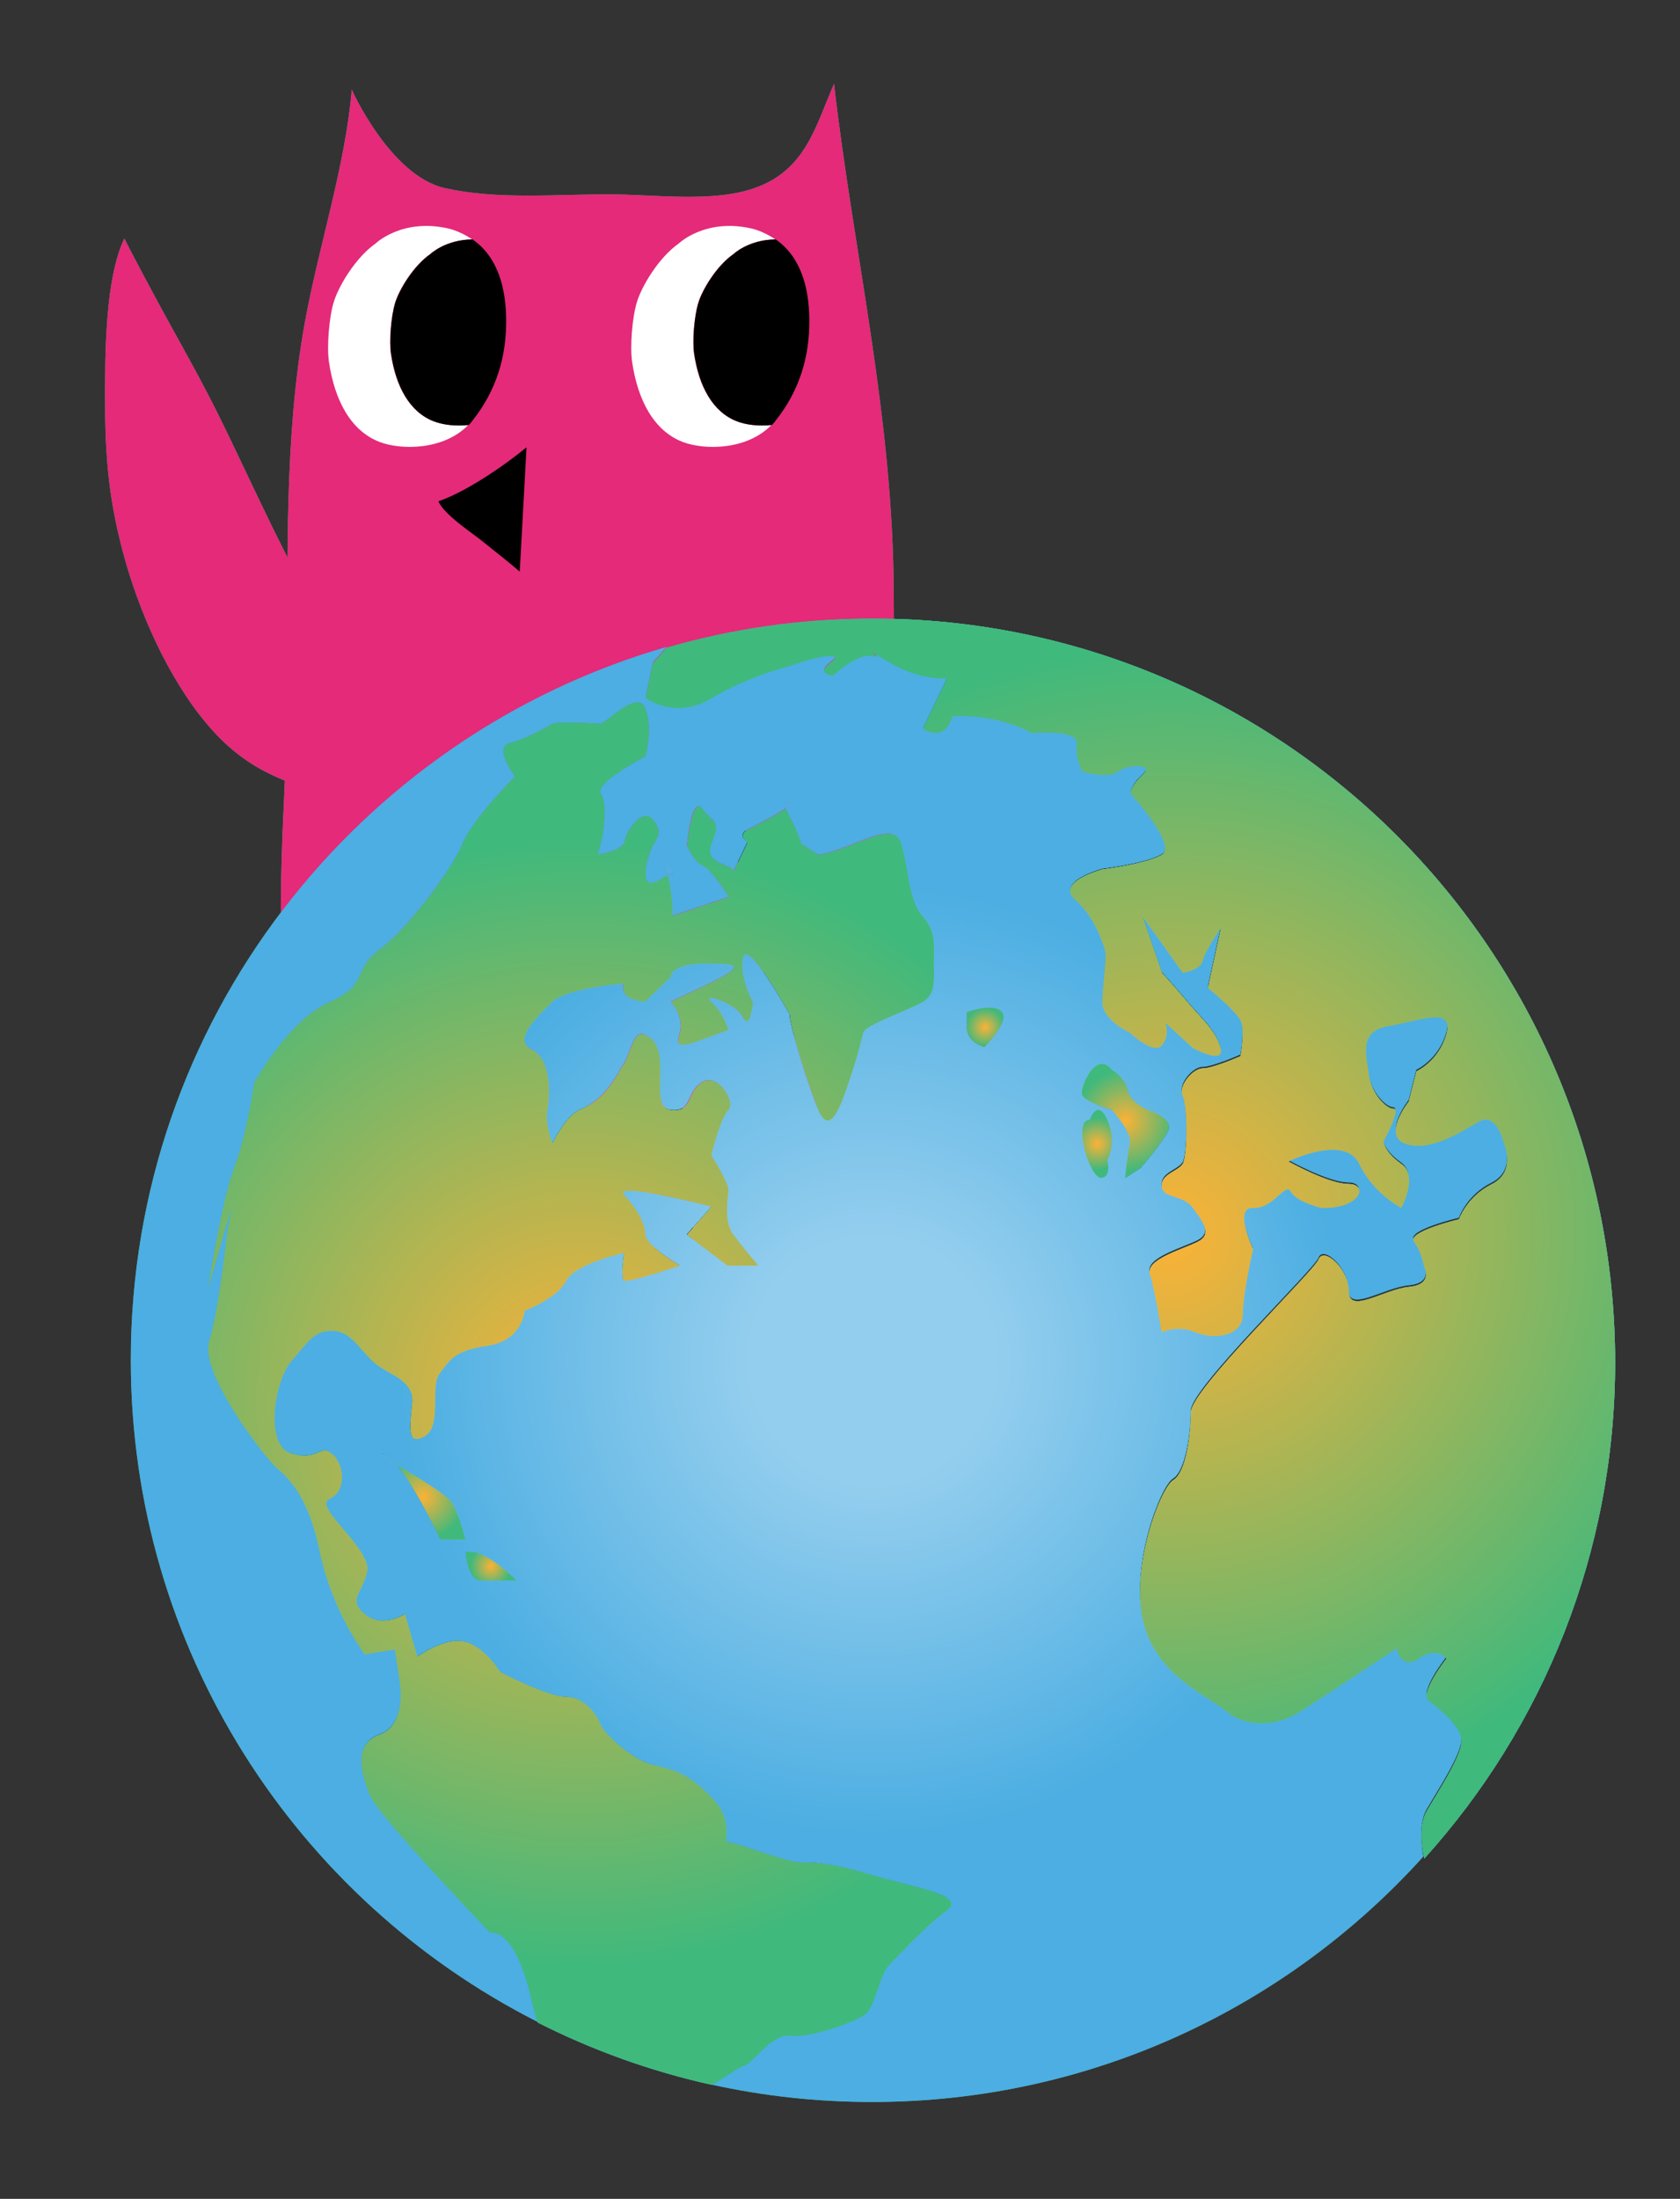 <?xml version="1.0" encoding="utf-8"?>
<!-- Generator: Adobe Illustrator 17.1.0, SVG Export Plug-In . SVG Version: 6.00 Build 0)  -->
<!DOCTYPE svg PUBLIC "-//W3C//DTD SVG 1.1//EN" "http://www.w3.org/Graphics/SVG/1.1/DTD/svg11.dtd">
<svg version="1.1" xmlns="http://www.w3.org/2000/svg" xmlns:xlink="http://www.w3.org/1999/xlink" x="0px" y="0px"
	 viewBox="0 0 619 810.1" enable-background="new 0 0 619 810.1" xml:space="preserve">
<rect x="0" y="0" width="619" height="810.1" fill="#333333" stroke="none"/>
<g id="Layer_1">
</g>
<g id="svg6517">
	<g>
		<g>
			<g>
				<path fill="#40B97C" d="M126,241.3c-16.8-27.5-25.7-47.1-40.1-77.3c-14.3-30.1-20-37.2-40.1-76.1c-7,14.6-7.1,41.8-7.1,59
					c0,21,1.3,36.8,6.7,56.9c5.7,21.3,16.4,45.8,30.9,63c17.2,20.4,33.8,22.2,56.9,30.4"/>
				<path fill="#40B97C" d="M187.5,400.2c0,28.2,3.6,60.2-0.8,87.7c-9.5,0.6-19.5,0.6-28.9,0c-1.1-3.5-0.8-9.1,0.5-12.2
					c5.1,0.5,11-1,16.1-0.6c1.6-24.6-1.6-48.5-1.8-72.7"/>
				<path fill="#40B97C" d="M239.1,402.4c0.2,24.2,3.4,48.1,1.8,72.7c-5.1-0.4-11,1.2-16.1,0.6c-1.3,3.2-1.6,8.7-0.5,12.2
					c9.5,0.6,19.4,0.6,28.9,0c4.4-27.6,0.8-59.5,0.8-87.7"/>
				<path fill="#40B97C" d="M163.9,69.3c19.1,4.3,40.4,2.3,60.2,2.3c16.9,0,38.2,3.1,53.6-2.2c19.4-6.6,22.9-23.4,29.6-38.5
					c7.2,62.7,22,123.2,22,189c0,58.7,6.1,118.8,1.8,177.8c-34.1,16.4-96.7,9.1-134.9,9c-26.3-0.1-81.6,4.3-85.9-10.7
					c-12.2-42.7-4.3-99.5-4.3-143.8c0-43.9-1.4-90.7,6.3-133.3c5.1-28.1,15-58,17.3-85.9C129.5,32.9,143.8,64.8,163.9,69.3z"/>
				<g>
					<path fill="#40B97C" d="M271.4,155.2c-8.7-3.4-13.9-12.7-15.7-24.9c-0.7-4.8,0.1-13.7,1.5-18.6c1.5-5,6.8-13.8,13-18.1
						c0,0,5.5-5.3,15.5-5.4c-2.4-1.6-5.1-3-8.3-3.9c-17.4-4.2-27.3,5.4-27.3,5.4c-7.3,5.1-13.6,15.6-15.4,21.5
						c-1.8,5.8-2.6,16.5-1.8,22.1c2.1,14.4,8.2,25.5,18.6,29.5c8,3.1,23.8,3.1,32.8-6.3C279.4,157.1,274.7,156.5,271.4,155.2z"/>
					<path fill="#40B97C" d="M298.2,117.8c-0.1-11.6-3-23.1-12.4-29.6c-10,0.1-15.5,5.4-15.5,5.4c-6.2,4.3-11.5,13.1-13,18.1
						c-1.5,4.9-2.2,13.9-1.5,18.6c1.8,12.2,6.9,21.5,15.7,24.9c3.3,1.3,8,1.9,12.9,1.4c0.6-0.6,1.1-1.2,1.6-1.9
						C294.6,143.7,298.3,131.5,298.2,117.8z"/>
				</g>
				<g>
					<path fill="#40B97C" d="M159.7,155.2c-8.7-3.4-13.9-12.7-15.7-24.9c-0.7-4.8,0.1-13.7,1.5-18.6c1.5-5,6.8-13.8,13-18.1
						c0,0,5.5-5.3,15.5-5.4c-2.4-1.6-5.1-3-8.3-3.9c-17.4-4.2-27.3,5.4-27.3,5.4c-7.3,5.1-13.6,15.6-15.4,21.5
						c-1.8,5.8-2.6,16.5-1.8,22.1c2.1,14.4,8.2,25.5,18.6,29.5c8,3.1,23.8,3.1,32.8-6.3C167.8,157.1,163,156.5,159.7,155.2z"/>
					<path fill="#40B97C" d="M186.5,117.8c-0.1-11.6-3-23.1-12.4-29.6c-10,0.1-15.5,5.4-15.5,5.4c-6.2,4.3-11.5,13.1-13,18.1
						c-1.5,4.9-2.2,13.9-1.5,18.6c1.8,12.2,6.9,21.5,15.7,24.9c3.3,1.3,8,1.9,12.9,1.4c0.6-0.6,1.1-1.2,1.6-1.9
						C182.9,143.7,186.6,131.5,186.5,117.8z"/>
				</g>
				<path fill="#40B97C" d="M274.9,407.4c42.3,0,84.7-0.8,126.9,0.1c-11.3-7.2-27-10.7-38.1-16.9c13.7-1.3,29.5-2.2,43.1-1.8
					c-5.6-3.9-29.1-13.3-38.9-15.7c12.6-5.3,28.1-10.8,40.1-17.2c-13.8,1-24.3,0-43.6,0.3c-21.9,0.4-44.8-0.3-66.7-0.3L274.9,407.4z
					"/>
				<path fill="#40B97C" d="M332.5,413.1l-2.7-0.9c-61.4-20.6-61.4-117.9-61.4-159.5h4.3c0,40,0,132.8,55.8,154.4
					c0.5-9.9,0.3-20,0.2-29.9c-0.1-4.8-0.1-9.6-0.1-14.3h4.3c0,4.7,0.1,9.5,0.1,14.3c0.1,10.9,0.3,22.1-0.3,33.1L332.5,413.1z"/>
				<path fill="#40B97C" d="M194,164.8c-8.5,7-22.5,16.5-32.5,19.9c2.4,5.2,12.5,11.6,17,15.3c4.4,3.6,8.9,7,13,10.6L194,164.8z"/>
			</g>
			<rect x="807.2" y="-38.8" fill="#40B97C" width="156" height="196"/>
			<rect x="963.2" y="488.2" fill="#40B97C" width="195" height="157"/>
		</g>
		<g>
			<path fill="#40B97C" d="M525.5,666.8c3.7-6.5,12.9-20.3,12.9-25.9s-8.3-12-12-14.8c-3.7-2.8,6.5-15.7,6.5-15.7s-3.7-4.6-10.2,0
				c-6.5,4.6-8.3-3.7-8.3-3.7s-25,16.6-35.1,23.1c-10.2,6.5-21.3,5.5-27.7,0c-6.5-5.5-25.9-12.9-30.5-33.3
				c-4.6-20.3,6.5-49,11.1-51.8c4.6-2.8,6.5-16.6,6.5-25c0-8.3,45.3-51.8,47.1-56.4c1.8-4.6,11.1,3.7,11.1,12s12.9-0.9,22.2-1.8
				c9.2-0.9,5.5-7.4,5.5-7.4s-0.9-5.5-3.7-9.2c-2.8-3.7,16.6-8.3,16.6-8.3s2.8-8.3,12-12.9c9.2-4.6,4.6-14.8,4.6-14.8
				s-2.8-12-9.2-8.3c-6.5,3.7-17.6,11.1-26.8,8.3c-9.2-2.8,0.9-15.7,0.9-15.7l2.8-11.1c0,0,8.3-3.7,11.1-13.9
				c2.8-10.2-10.2-4.6-21.3-2.8c-11.1,1.8-8.3,10.2-7.4,17.6c0.9,7.4,6.5,12.9,9.2,12.9c2.8,0-3.7,12-3.7,12s0,3.7,6.5,8.3
				c6.5,4.6,0,16.2,0,16.2s-10.2-5.1-15.5-16.2c-5.3-11.1-26.1-0.9-26.1-0.9s14.8,8.3,22.2,8.3s4.6,9.2-10.2,8.8c0,0-9.2-2.3-11.1-6
				s-6.5,6.5-13.9,6c-7.4-0.5,0,15.3,0,15.3s-3.7,15.7-3.8,24s-11,9.2-17.5,6.5c-6.5-2.8-12.4,0-12.4,0s-2.4-15.7-4.3-21.3
				c-1.8-5.5,12-9.2,17.6-12c5.5-2.8,1.8-7.4-1.8-12.5s-11.1-3.2-11.4-7.9c-0.3-4.6,5.9-5.5,7.7-8.3c1.8-2.8,1.8-21.3,0-25
				s3.7-10.2,7.4-10.2c3.7,0,13.9-4.5,13.9-4.5s1.8-9.4,0-13.1s-12-12-12-12l4.8-22.2c0,0-5.7,8.3-6.7,12c-0.9,3.7-7.4,4.6-7.4,4.6
				L421,337.4l7.1,20.7c0,0,5,5.5,9.6,11c4.6,5.5,10.2,10.2,12,16.7c1.8,6.5-10.2,0-10.2,0l-10.1-9.3c0,0,1.8,4.6-1.3,8.3
				c-3.1,3.7-11.7-4.6-11.7-4.6s-10.2-4.6-10.2-11.2s1.8-16.6,0.9-19.4c-0.9-2.8-3.7-12-11-18.5c-7.3-6.5,10.1-11.1,10.1-11.1
				s15.7-1.8,21.8-5.3c6.1-3.4-11.4-22.6-11.4-22.6s-0.3-2.6,4.4-6.9c4.6-4.3-5.5-4-9.2-1.2c-3.7,2.8-12.9,0-12.9,0
				s-2.8-4.6-2.1-10.2c0.7-5.6-16.6-4-16.6-4s-11.8-7.1-29.3-6.2c0,0-2.2,9.9-10.8,4.6l8.9-18.5c0,0-10.2,0.9-22.3-6.5
				c-12-7.4,0,0-5.1-1.7c-5.1-1.7-14.8,7.2-14.8,7.2c-8.8-1.8,4.2-6.5,0-7.2c-4.2-0.7-15.5,3.5-15.5,3.5s-15.4,3.7-29,11.9
				c-13.6,8.2-24.4,0-24.4,0l2.6-12.8c0,0,2.2-2.5,5.2-5.8c-114,32.9-197.5,138-197.5,262.7c0,106.5,60.9,198.8,149.9,243.9
				c-0.7-2.2-1.4-4.6-2-7.1c-6.3-28.7-15.5-25.9-15.5-25.9s-41.6-43.5-44.4-50.8c-2.8-7.4-6.5-18.5,3.7-22.2s7.4-19.4,7.4-19.4
				l-1.8-12l-11.1,1.8c0,0-12-15.7-16.6-37.9c-4.6-22.2-12.6-27.7-16.5-31.4S73.4,506,77.1,494s6.5-39.1,6.5-39.1l1.8-10.3l-8.7,30
				c0,0,5-32.4,9.6-44.4c4.6-12,7.4-31.4,7.4-31.4s12.9-23.2,27.7-29.6c14.8-6.4,8.3-12,18.5-19.4c10.2-7.4,26.8-29.8,30.5-38.9
				c3.7-9.2,19.4-24.9,19.4-24.9s-8.3-10.7-1.8-12.3c6.5-1.6,15.6-7.1,15.6-7.1c3.7-0.9,15.9,0,17.7,0s13.7-12.9,16.5-5.5
				c2.9,7.4,0,17.6,0,17.6s-19.1,9.8-16.4,13.7c2.6,3.9,0.9,14.8-0.1,18.6c-1,3.8-1,3.8-1,3.8s9.3-1.4,9.8-4.8
				c0.4-3.5,6.4-12.7,10.4-8.1s1.6,6.7,0,9.8c0,0-2.7,5.4-2.6,10.5c0.1,6.1,5.4,1.5,8.2,0.2c-0.1-0.4-0.2-0.8-0.3-1.2
				c-2.4-10.2,3.3,1.8,1.6,0.9c-0.3-0.2-0.8,0-1.4,0.2c2.1,9.5,1.7,15.1,1.7,15.1l20.8-7c0,0-6.4-10.2-9.7-11.6
				c-3.3-1.4-5.7-7.3-5.7-7.3s1.6-18.9,5.7-13.5s6.9,4.1,3.4,12.4c-3.4,8.3,8,7.8,8,10.6l5.2-10.8c0,0-4-2.5,0-4.6
				c0,0,9.5-4.7,14.1-7.8c-0.6-1.7-0.4-2.6,1.7-2.6c1.7,0,0.6,1.1-1.7,2.6c1,2.7,4.1,7.3,5.7,13l6.4,4.1
				c12.9-2.1,27.6-13.5,30.4-4.1c2.8,9.4,2.7,20.7,7.8,26.6c5.2,5.9,4.2,10.5,4.2,17s0.8,11.9-4.2,14.7c-5,2.8-21,8.4-21.8,11.2
				c-0.8,2.8-1.7,7.4-4.5,15.7c-2.8,8.3-7.3,24-12,12.9c-4.6-11.1-10.8-32.4-10.5-35.1c0,0-15.3-27.7-17.2-21.3
				c-1.8,6.2,3.3,16.7,3.6,16.6c0-0.1,0-0.1,0,0c0,0,0,0,0,0c-0.2,1-1.2,10.6-3.7,5.6c-2.8-5.5-16-9.4-11.7-5.6
				c4.3,3.8,6.3,10.2,6.3,10.2c-14.9,5.5-20.1,8.3-18,1.8c2.1-6.5-3.2-12.1-3.2-12.1c13.7-6.4,29.2-13.1,21.1-13.8
				c-22.3-1.8-21.1,4.6-21.1,4.6l-9.6,9.2c-9.1-0.9-8.1-5.5-7.7-6.4c0.4-0.9-21.8,1.7-26.4,6.4c-4.6,4.7-15.2,13.9-7.6,17.6
				c7.6,3.7,6.7,17.6,5.8,22.2c-0.9,4.6,1.8,12.5,1.8,12.5s5-10.4,10.2-12.5c9.2-3.7,13-11.7,16.2-16.9c3.2-5.2,3.7-15.4,10.4-8.9
				c6.7,6.5-1.2,25,6.9,25.9c8.1,0.9,5.5-6.5,11.5-10.2c5.9-3.7,12.6,7.4,9.7,10.2c-2.9,2.8-6.3,16.6-6.3,16.6s6.4,10.2,6.3,12.9
				c-0.1,2.8-1.9,11.5,1.8,16.4c3.7,4.9,9.2,11.4,9.2,11.4h-11.3l-15-11.4l9.1-10.3c0,0-37.2-9.7-32.1-4.2s7.6,10.5,7.7,14.5
				s12.7,11.4,12.7,11.4s-19,6.5-20.5,5.5c-1.4-0.9,0-10.2,0-10.2s-18.2,3.9-21.4,10.3c-3.2,6.4-15.3,11-15.3,11
				s-0.8,11.1-13.7,12.9c-12.9,1.8-13.9,5.5-17.6,10.2c-3.7,4.6,1,19.4-5.5,23.1c-6.5,3.7-5.5-2.8-4.6-12
				c0.9-9.2-9.2-10.4-14.8-15.8c-5.5-5.4-8.3-11-14.8-11s-8.3,3.4-14.8,11c-6.5,7.5-10.2,31.6,0,34.3c10.2,2.8,10.2-3.7,14.8,0
				c4.6,3.7,5.5,13.9-0.9,16.6c-6.5,2.8,15.7,18.5,13.9,26.8c-1.8,8.3-7.4,10.2-0.9,15.7c6.5,5.5,14.8,0,14.8,0l4.6,15.7
				c0,0,10.2-7.4,17.6-5.5s12.9,11.1,12.9,11.1s17.4,9.2,24.4,9.2c7,0,11.7,7.4,12.6,10.2c0.9,2.8,11.5,12.9,19.1,14.8
				s12.9,2.8,21.8,12s3.6,16.6,6.3,16.6c2.7,0,21.3,7.4,26.8,7.4c5.5,0,10.9,0.1,26.2,4.7c15.3,4.6,34.9,7.3,27.4,12.9
				c-7.5,5.5-17.8,16.6-21.4,20.3c-3.6,3.7-4.8,15.7-9.3,18.5s-19.9,8.3-27,7.4c-7.1-0.9-13.6,10.2-17.3,11.1
				c-1.7,0.4-5.9,3.7-11.6,7c19,4.2,38.8,6.4,59.1,6.4c80.6,0,153-34.9,203.1-90.4C523.4,678.5,523.1,671,525.5,666.8z M162.2,567.2
				c0,0-8.8-18.8-15.9-27.4c-4.1-2.5-6.8-4.2-5.4-4.2c1.5,0,3.4,1.7,5.4,4.2c7.2,4.3,18.7,10.9,20.4,14.4c2.8,5.5,4.6,13,4.6,13
				H162.2z M176.9,582.2c-4.6,0-5.4-10.2-5.4-10.2c6.6-2.3,18.7,10.2,18.7,10.2S181.6,582.2,176.9,582.2z M362.7,385.8
				c0,0-6.5-1.6-6.5-7.3s0-5.6,0-5.6s10.2-3.7,13,0C372,376.5,362.7,385.8,362.7,385.8z M405.6,433.9c-4.1,0-10.5-21.3-4.1-21.3
				c0,0,2.8-8.3,6.5,0c3.7,8.3,0,14.8,0,14.8S409.7,433.9,405.6,433.9z M409.7,408.9c0,0-9.9-2.8-10.9-5.5s5.1-16.6,10.9-9.2
				c0,0,4.8,2.8,5.8,7.4c0.9,4.6,7.4,7.4,7.4,7.4s9.6,2.8,7.6,7.4c-2,4.6-10.2,13.9-10.2,13.9l-5.7,3.7c0,0,0.9-8.3,1.8-12.5
				C417.3,417.2,409.7,408.9,409.7,408.9z"/>
			<path fill="#40B97C" d="M321.6,227.9c-26.3,0-51.8,3.7-75.9,10.7c-3,3.3-5.2,5.8-5.2,5.8l-2.6,12.8c0,0,10.9,8.2,24.4,0
				c13.6-8.2,29-11.9,29-11.9s11.3-4.2,15.5-3.5c4.2,0.7-8.8,5.4,0,7.2c0,0,9.6-8.9,14.8-7.2c5.1,1.7-6.9-5.7,5.1,1.7
				c12,7.4,22.3,6.5,22.3,6.5l-8.9,18.5c8.7,5.3,10.8-4.6,10.8-4.6c17.5-0.9,29.3,6.2,29.3,6.2s17.2-1.6,16.6,4
				c-0.7,5.6,2.1,10.2,2.1,10.2s9.2,2.8,12.9,0c3.7-2.8,13.9-3.1,9.2,1.2c-4.6,4.3-4.4,6.9-4.4,6.9s17.5,19.2,11.4,22.6
				c-6.1,3.4-21.8,5.3-21.8,5.3s-17.4,4.6-10.1,11.1c7.3,6.5,10.1,15.7,11,18.5c0.9,2.8-0.9,12.8-0.9,19.4s10.2,11.2,10.2,11.2
				s8.6,8.3,11.7,4.6c3.1-3.7,1.3-8.3,1.3-8.3l10.1,9.3c0,0,12,6.5,10.2,0c-1.8-6.5-7.4-11.2-12-16.7c-4.6-5.5-9.6-11-9.6-11
				l-7.1-20.7l14.8,20.7c0,0,6.5-0.9,7.4-4.6c0.9-3.7,6.7-12,6.7-12l-4.8,22.2c0,0,10.2,8.3,12,12s0,13.1,0,13.1s-10.2,4.5-13.9,4.5
				c-3.7,0-9.2,6.5-7.4,10.2s1.8,22.2,0,25c-1.8,2.8-8.1,3.7-7.7,8.3c0.3,4.6,7.7,2.8,11.4,7.9s7.4,9.7,1.8,12.5
				c-5.5,2.8-19.4,6.5-17.6,12c1.8,5.5,4.3,21.3,4.3,21.3s5.9-2.8,12.4,0c6.5,2.8,17.4,1.8,17.5-6.5s3.8-24,3.8-24s-7.4-15.7,0-15.3
				c7.4,0.5,12-9.7,13.9-6s11.1,6,11.1,6c14.8,0.5,17.6-8.8,10.2-8.8s-22.2-8.3-22.2-8.3s20.8-10.2,26.1,0.9
				c5.3,11.1,15.5,16.2,15.5,16.2s6.5-11.6,0-16.2c-6.5-4.6-6.5-8.3-6.5-8.3s6.5-12,3.7-12c-2.8,0-8.3-5.5-9.2-12.9
				c-0.9-7.4-3.7-15.7,7.4-17.6c11.1-1.8,24-7.4,21.3,2.8c-2.8,10.2-11.1,13.9-11.1,13.9l-2.8,11.1c0,0-10.2,12.9-0.9,15.7
				c9.2,2.8,20.3-4.6,26.8-8.3c6.5-3.7,9.2,8.3,9.2,8.3s4.6,10.2-4.6,14.8c-9.2,4.6-12,12.9-12,12.9s-19.4,4.6-16.6,8.3
				c2.8,3.7,3.7,9.2,3.7,9.2s3.7,6.5-5.5,7.4c-9.2,0.9-22.2,10.2-22.2,1.8s-9.2-16.6-11.1-12c-1.8,4.6-47.1,48.1-47.1,56.4
				c0,8.3-1.8,22.2-6.5,25c-4.6,2.8-15.7,31.4-11.1,51.8c4.6,20.3,24,27.7,30.5,33.3c6.5,5.5,17.6,6.5,27.7,0
				c10.2-6.5,35.1-23.1,35.1-23.1s1.8,8.3,8.3,3.7c6.5-4.6,10.2,0,10.2,0s-10.2,12.9-6.5,15.7c3.7,2.8,12,9.2,12,14.8
				s-9.2,19.4-12.9,25.9c-2.4,4.1-2.1,11.7-0.8,17.3c43.7-48.4,70.3-112.6,70.3-182.9C594.9,350.3,472.5,227.9,321.6,227.9z"/>
			<path fill="#40B97C" d="M321.6,227.9c-26.3,0-51.8,3.7-75.9,10.7c-3,3.3-5.2,5.8-5.2,5.8l-2.6,12.8c0,0,10.9,8.2,24.4,0
				c13.6-8.2,29-11.9,29-11.9s11.3-4.2,15.5-3.5c4.2,0.7-8.8,5.4,0,7.2c0,0,9.6-8.9,14.8-7.2c5.1,1.7-6.9-5.7,5.1,1.7
				c12,7.4,22.3,6.5,22.3,6.5l-8.9,18.5c8.7,5.3,10.8-4.6,10.8-4.6c17.5-0.9,29.3,6.2,29.3,6.2s17.2-1.6,16.6,4
				c-0.7,5.6,2.1,10.2,2.1,10.2s9.2,2.8,12.9,0c3.7-2.8,13.9-3.1,9.2,1.2c-4.6,4.3-4.4,6.9-4.4,6.9s17.5,19.2,11.4,22.6
				c-6.1,3.4-21.8,5.3-21.8,5.3s-17.4,4.6-10.1,11.1c7.3,6.5,10.1,15.7,11,18.5c0.9,2.8-0.9,12.8-0.9,19.4s10.2,11.2,10.2,11.2
				s8.6,8.3,11.7,4.6c3.1-3.7,1.3-8.3,1.3-8.3l10.1,9.3c0,0,12,6.5,10.2,0c-1.8-6.5-7.4-11.2-12-16.7c-4.6-5.5-9.6-11-9.6-11
				l-7.1-20.7l14.8,20.7c0,0,6.5-0.9,7.4-4.6c0.9-3.7,6.7-12,6.7-12l-4.8,22.2c0,0,10.2,8.3,12,12s0,13.1,0,13.1s-10.2,4.5-13.9,4.5
				c-3.7,0-9.2,6.5-7.4,10.2s1.8,22.2,0,25c-1.8,2.8-8.1,3.7-7.7,8.3c0.3,4.6,7.7,2.8,11.4,7.9s7.4,9.7,1.8,12.5
				c-5.5,2.8-19.4,6.5-17.6,12c1.8,5.5,4.3,21.3,4.3,21.3s5.9-2.8,12.4,0c6.5,2.8,17.4,1.8,17.5-6.5s3.8-24,3.8-24s-7.4-15.7,0-15.3
				c7.4,0.5,12-9.7,13.9-6s11.1,6,11.1,6c14.8,0.5,17.6-8.8,10.2-8.8s-22.2-8.3-22.2-8.3s20.8-10.2,26.1,0.9
				c5.3,11.1,15.5,16.2,15.5,16.2s6.5-11.6,0-16.2c-6.5-4.6-6.5-8.3-6.5-8.3s6.5-12,3.7-12c-2.8,0-8.3-5.5-9.2-12.9
				c-0.9-7.4-3.7-15.7,7.4-17.6c11.1-1.8,24-7.4,21.3,2.8c-2.8,10.2-11.1,13.9-11.1,13.9l-2.8,11.1c0,0-10.2,12.9-0.9,15.7
				c9.2,2.8,20.3-4.6,26.8-8.3c6.5-3.7,9.2,8.3,9.2,8.3s4.6,10.2-4.6,14.8c-9.2,4.6-12,12.9-12,12.9s-19.4,4.6-16.6,8.3
				c2.8,3.7,3.7,9.2,3.7,9.2s3.7,6.5-5.5,7.4c-9.2,0.9-22.2,10.2-22.2,1.8s-9.2-16.6-11.1-12c-1.8,4.6-47.1,48.1-47.1,56.4
				c0,8.3-1.8,22.2-6.5,25c-4.6,2.8-15.7,31.4-11.1,51.8c4.6,20.3,24,27.7,30.5,33.3c6.5,5.5,17.6,6.5,27.7,0
				c10.2-6.5,35.1-23.1,35.1-23.1s1.8,8.3,8.3,3.7c6.5-4.6,10.2,0,10.2,0s-10.2,12.9-6.5,15.7c3.7,2.8,12,9.2,12,14.8
				s-9.2,19.4-12.9,25.9c-2.4,4.1-2.1,11.7-0.8,17.3c43.7-48.4,70.3-112.6,70.3-182.9C594.9,350.3,472.5,227.9,321.6,227.9z"/>
			<path fill="#40B97C" d="M408,412.6c-3.7-8.3-6.5,0-6.5,0c-6.5,0,0,21.3,4.1,21.3c4.1,0,2.4-6.5,2.4-6.5S411.7,420.9,408,412.6z"
				/>
			<path fill="#40B97C" d="M408,412.6c-3.7-8.3-6.5,0-6.5,0c-6.5,0,0,21.3,4.1,21.3c4.1,0,2.4-6.5,2.4-6.5S411.7,420.9,408,412.6z"
				/>
			<path fill="#40B97C" d="M414.5,433.9l5.7-3.7c0,0,8.2-9.2,10.2-13.9c2-4.6-7.6-7.4-7.6-7.4s-6.5-2.8-7.4-7.4
				c-0.9-4.6-5.8-7.4-5.8-7.4c-5.8-7.4-11.8,6.5-10.9,9.2s10.9,5.5,10.9,5.5s7.6,8.3,6.7,12.5C415.4,425.5,414.5,433.9,414.5,433.9z
				"/>
			<path fill="#40B97C" d="M414.5,433.9l5.7-3.7c0,0,8.2-9.2,10.2-13.9c2-4.6-7.6-7.4-7.6-7.4s-6.5-2.8-7.4-7.4
				c-0.9-4.6-5.8-7.4-5.8-7.4c-5.8-7.4-11.8,6.5-10.9,9.2s10.9,5.5,10.9,5.5s7.6,8.3,6.7,12.5C415.4,425.5,414.5,433.9,414.5,433.9z
				"/>
			<path fill="#40B97C" d="M291.2,750c7.1,0.9,22.5-4.6,27-7.4s5.7-14.8,9.3-18.5c3.6-3.7,13.9-14.8,21.4-20.3
				c7.5-5.5-12.1-8.3-27.4-12.9c-15.3-4.6-20.7-4.7-26.2-4.7c-5.5,0-24.1-7.4-26.8-7.4c-2.7,0,2.7-7.4-6.3-16.6s-14.2-10.2-21.8-12
				s-18.3-12-19.1-14.8c-0.9-2.8-5.6-10.2-12.6-10.2c-7,0-24.4-9.2-24.4-9.2s-5.5-9.2-12.9-11.1s-17.6,5.5-17.6,5.5l-4.6-15.7
				c0,0-8.3,5.5-14.8,0c-6.5-5.5-0.9-7.4,0.9-15.7c1.8-8.3-20.3-24-13.9-26.8c6.5-2.8,5.5-12.9,0.9-16.6c-4.6-3.7-4.6,2.8-14.8,0
				c-10.2-2.8-6.5-26.8,0-34.3c6.5-7.5,8.3-11,14.8-11s9.2,5.5,14.8,11c5.5,5.4,15.7,6.6,14.8,15.8c-0.9,9.2-1.8,15.7,4.6,12
				c6.5-3.7,1.8-18.5,5.5-23.1c3.7-4.6,4.7-8.3,17.6-10.2c12.9-1.8,13.7-12.9,13.7-12.9s12.1-4.6,15.3-11
				c3.2-6.4,21.4-10.3,21.4-10.3s-1.4,9.2,0,10.2c1.4,0.9,20.5-5.5,20.5-5.5s-12.6-7.4-12.7-11.4s-2.7-9-7.7-14.5s32.1,4.2,32.1,4.2
				l-9.1,10.3l15,11.4h11.3c0,0-5.5-6.5-9.2-11.4c-3.7-4.9-1.9-13.6-1.8-16.4c0.1-2.8-6.3-12.9-6.3-12.9s3.4-13.9,6.3-16.6
				c2.9-2.8-3.8-13.9-9.7-10.2c-5.9,3.7-3.3,11.1-11.5,10.2c-8.1-0.9-0.2-19.4-6.9-25.9c-6.7-6.5-7.2,3.7-10.4,8.9
				c-3.2,5.2-7,13.2-16.2,16.9c-5.2,2.1-10.2,12.5-10.2,12.5s-2.8-7.9-1.8-12.5c0.9-4.6,1.8-18.5-5.8-22.2c-7.6-3.7,3-12.9,7.6-17.6
				c4.6-4.7,26.8-7.3,26.4-6.4c-0.4,0.9-1.4,5.5,7.7,6.4l9.6-9.2c0,0-1.1-6.5,21.1-4.6c8,0.7-7.5,7.4-21.1,13.8
				c0,0,5.3,5.6,3.2,12.1c-2.1,6.5,3.1,3.7,18-1.8c0,0-1.9-6.5-6.3-10.2c-4.3-3.8,8.9,0.1,11.7,5.6c2.5,5.1,3.5-4.6,3.7-5.6
				c-0.4,0.1-5.5-10.4-3.6-16.6c1.9-6.5,17.2,21.3,17.2,21.3c-0.3,2.8,5.9,24,10.5,35.1c4.6,11.1,9.2-4.6,12-12.9
				c2.8-8.3,3.7-12.9,4.5-15.7c0.8-2.8,16.8-8.3,21.8-11.2c5-2.8,4.2-8.3,4.2-14.7s0.9-11.1-4.2-17c-5.2-5.9-5-17.2-7.8-26.6
				c-2.8-9.4-17.5,2-30.4,4.1l-6.4-4.1c-1.7-5.7-4.8-10.3-5.7-13c-4.6,3.1-14.1,7.8-14.1,7.8c-4,2.1,0,4.6,0,4.6l-5.2,10.8
				c0-2.8-11.5-2.3-8-10.6c3.4-8.3,0.6-6.9-3.4-12.4s-5.7,13.5-5.7,13.5s2.3,5.9,5.7,7.3c3.3,1.4,9.7,11.6,9.7,11.6l-20.8,7
				c0,0,0.4-5.6-1.7-15.1c-2.8,1.3-8.1,5.8-8.2-0.2c-0.1-5.2,2.6-10.5,2.6-10.5c1.6-3.1,3.9-5.2,0-9.8s-9.9,4.6-10.4,8.1
				c-0.4,3.5-9.8,4.8-9.8,4.8s0,0,1-3.8c1-3.8,2.7-14.7,0.1-18.6c-2.6-3.9,16.4-13.7,16.4-13.7s2.9-10.2,0-17.6
				c-2.9-7.4-14.7,5.5-16.5,5.5s-14-0.9-17.7,0c0,0-9.1,5.5-15.6,7.1c-6.5,1.6,1.8,12.3,1.8,12.3s-15.7,15.7-19.4,24.9
				c-3.7,9.2-20.3,31.5-30.5,38.9c-10.2,7.4-3.7,12.9-18.5,19.4c-14.8,6.4-27.7,29.6-27.7,29.6s-2.8,19.4-7.4,31.4
				c-4.6,12-9.6,44.4-9.6,44.4l8.7-30l-1.8,10.3c0,0-2.8,27.1-6.5,39.1s20.3,42.5,24.2,46.2s11.9,9.2,16.5,31.4
				c4.6,22.2,16.6,37.9,16.6,37.9l11.1-1.8l1.8,12c0,0,2.8,15.7-7.4,19.4s-6.5,14.8-3.7,22.2c2.8,7.4,44.4,50.8,44.4,50.8
				s9.2-2.8,15.5,25.9c0.6,2.6,1.2,4.9,2,7.1c20.1,10.2,41.7,18,64.3,23c5.7-3.3,9.9-6.6,11.6-7C277.7,760.2,284.2,749.1,291.2,750z
				"/>
			<path fill="#40B97C" d="M291.2,750c7.1,0.9,22.5-4.6,27-7.4s5.7-14.8,9.3-18.5c3.6-3.7,13.9-14.8,21.4-20.3
				c7.5-5.5-12.1-8.3-27.4-12.9c-15.3-4.6-20.7-4.7-26.2-4.7c-5.5,0-24.1-7.4-26.8-7.4c-2.7,0,2.7-7.4-6.3-16.6s-14.2-10.2-21.8-12
				s-18.3-12-19.1-14.8c-0.9-2.8-5.6-10.2-12.6-10.2c-7,0-24.4-9.2-24.4-9.2s-5.5-9.2-12.9-11.1s-17.6,5.5-17.6,5.5l-4.6-15.7
				c0,0-8.3,5.5-14.8,0c-6.5-5.5-0.9-7.4,0.9-15.7c1.8-8.3-20.3-24-13.9-26.8c6.5-2.8,5.5-12.9,0.9-16.6c-4.6-3.7-4.6,2.8-14.8,0
				c-10.2-2.8-6.5-26.8,0-34.3c6.5-7.5,8.3-11,14.8-11s9.2,5.5,14.8,11c5.5,5.4,15.7,6.6,14.8,15.8c-0.9,9.2-1.8,15.7,4.6,12
				c6.5-3.7,1.8-18.5,5.5-23.1c3.7-4.6,4.7-8.3,17.6-10.2c12.9-1.8,13.7-12.9,13.7-12.9s12.1-4.6,15.3-11
				c3.2-6.4,21.4-10.3,21.4-10.3s-1.4,9.2,0,10.2c1.4,0.9,20.5-5.5,20.5-5.5s-12.6-7.4-12.7-11.4s-2.7-9-7.7-14.5s32.1,4.2,32.1,4.2
				l-9.1,10.3l15,11.4h11.3c0,0-5.5-6.5-9.2-11.4c-3.7-4.9-1.9-13.6-1.8-16.4c0.1-2.8-6.3-12.9-6.3-12.9s3.4-13.9,6.3-16.6
				c2.9-2.8-3.8-13.9-9.7-10.2c-5.9,3.7-3.3,11.1-11.5,10.2c-8.1-0.9-0.2-19.4-6.9-25.9c-6.7-6.5-7.2,3.7-10.4,8.9
				c-3.2,5.2-7,13.2-16.2,16.9c-5.2,2.1-10.2,12.5-10.2,12.5s-2.8-7.9-1.8-12.5c0.9-4.6,1.8-18.5-5.8-22.2c-7.6-3.7,3-12.9,7.6-17.6
				c4.6-4.7,26.8-7.3,26.4-6.4c-0.4,0.9-1.4,5.5,7.7,6.4l9.6-9.2c0,0-1.1-6.5,21.1-4.6c8,0.7-7.5,7.4-21.1,13.8
				c0,0,5.3,5.6,3.2,12.1c-2.1,6.5,3.1,3.7,18-1.8c0,0-1.9-6.5-6.3-10.2c-4.3-3.8,8.9,0.1,11.7,5.6c2.5,5.1,3.5-4.6,3.7-5.6
				c-0.4,0.1-5.5-10.4-3.6-16.6c1.9-6.5,17.2,21.3,17.2,21.3c-0.3,2.8,5.9,24,10.5,35.1c4.6,11.1,9.2-4.6,12-12.9
				c2.8-8.3,3.7-12.9,4.5-15.7c0.8-2.8,16.8-8.3,21.8-11.2c5-2.8,4.2-8.3,4.2-14.7s0.9-11.1-4.2-17c-5.2-5.9-5-17.2-7.8-26.6
				c-2.8-9.4-17.5,2-30.4,4.1l-6.4-4.1c-1.7-5.7-4.8-10.3-5.7-13c-4.6,3.1-14.1,7.8-14.1,7.8c-4,2.1,0,4.6,0,4.6l-5.2,10.8
				c0-2.8-11.5-2.3-8-10.6c3.4-8.3,0.6-6.9-3.4-12.4s-5.7,13.5-5.7,13.5s2.3,5.9,5.7,7.3c3.3,1.4,9.7,11.6,9.7,11.6l-20.8,7
				c0,0,0.4-5.6-1.7-15.1c-2.8,1.3-8.1,5.8-8.2-0.2c-0.1-5.2,2.6-10.5,2.6-10.5c1.6-3.1,3.9-5.2,0-9.8s-9.9,4.6-10.4,8.1
				c-0.4,3.5-9.8,4.8-9.8,4.8s0,0,1-3.8c1-3.8,2.7-14.7,0.1-18.6c-2.6-3.9,16.4-13.7,16.4-13.7s2.9-10.2,0-17.6
				c-2.9-7.4-14.7,5.5-16.5,5.5s-14-0.9-17.7,0c0,0-9.1,5.5-15.6,7.1c-6.5,1.6,1.8,12.3,1.8,12.3s-15.7,15.7-19.4,24.9
				c-3.7,9.2-20.3,31.5-30.5,38.9c-10.2,7.4-3.7,12.9-18.5,19.4c-14.8,6.4-27.7,29.6-27.7,29.6s-2.8,19.4-7.4,31.4
				c-4.6,12-9.6,44.4-9.6,44.4l8.7-30l-1.8,10.3c0,0-2.8,27.1-6.5,39.1s20.3,42.5,24.2,46.2s11.9,9.2,16.5,31.4
				c4.6,22.2,16.6,37.9,16.6,37.9l11.1-1.8l1.8,12c0,0,2.8,15.7-7.4,19.4s-6.5,14.8-3.7,22.2c2.8,7.4,44.4,50.8,44.4,50.8
				s9.2-2.8,15.5,25.9c0.6,2.6,1.2,4.9,2,7.1c20.1,10.2,41.7,18,64.3,23c5.7-3.3,9.9-6.6,11.6-7C277.7,760.2,284.2,749.1,291.2,750z
				"/>
			<path fill="#40B97C" d="M277.7,369.1C277.7,369,277.7,369,277.7,369.1C277.7,369.1,277.7,369.1,277.7,369.1z"/>
			<path fill="#40B97C" d="M277.7,369.1C277.7,369,277.7,369,277.7,369.1C277.7,369.1,277.7,369.1,277.7,369.1z"/>
			<path fill="#40B97C" d="M291.2,295.2c-2,0-2.3,0.9-1.7,2.6C291.8,296.3,293,295.2,291.2,295.2z"/>
			<path fill="#40B97C" d="M291.2,295.2c-2,0-2.3,0.9-1.7,2.6C291.8,296.3,293,295.2,291.2,295.2z"/>
			<path fill="#40B97C" d="M247.4,322c1.6,0.9-4-11.1-1.6-0.9c0.1,0.4,0.2,0.8,0.3,1.2C246.6,322,247.1,321.8,247.4,322z"/>
			<path fill="#40B97C" d="M247.4,322c1.6,0.9-4-11.1-1.6-0.9c0.1,0.4,0.2,0.8,0.3,1.2C246.6,322,247.1,321.8,247.4,322z"/>
			<path fill="#40B97C" d="M356.2,372.9c0,0,0,0,0,5.6s6.5,7.3,6.5,7.3s9.3-9.2,6.5-12.9C366.4,369.2,356.2,372.9,356.2,372.9z"/>
			<path fill="#40B97C" d="M356.2,372.9c0,0,0,0,0,5.6s6.5,7.3,6.5,7.3s9.3-9.2,6.5-12.9C366.4,369.2,356.2,372.9,356.2,372.9z"/>
			<path fill="#40B97C" d="M146.4,539.8c7,8.6,15.9,27.4,15.9,27.4h9.2c0,0-1.8-7.5-4.6-13C165,550.7,153.5,544.1,146.4,539.8z"/>
			<path fill="#40B97C" d="M146.4,539.8c7,8.6,15.9,27.4,15.9,27.4h9.2c0,0-1.8-7.5-4.6-13C165,550.7,153.5,544.1,146.4,539.8z"/>
			<path fill="#40B97C" d="M140.9,535.7c-1.4,0,1.3,1.7,5.4,4.2C144.3,537.3,142.4,535.7,140.9,535.7z"/>
			<path fill="#40B97C" d="M140.9,535.7c-1.4,0,1.3,1.7,5.4,4.2C144.3,537.3,142.4,535.7,140.9,535.7z"/>
			<path fill="#40B97C" d="M171.6,572.1c0,0,0.8,10.2,5.4,10.2c4.6,0,13.3,0,13.3,0S178.2,569.7,171.6,572.1z"/>
			<path fill="#40B97C" d="M171.6,572.1c0,0,0.8,10.2,5.4,10.2c4.6,0,13.3,0,13.3,0S178.2,569.7,171.6,572.1z"/>
		</g>
	</g>
	<g>
		<g>
			<g>
				<path fill="#E42A78" d="M126,241.3c-16.8-27.5-25.7-47.1-40.1-77.3c-14.3-30.1-20-37.2-40.1-76.1c-7,14.6-7.1,41.8-7.1,59
					c0,21,1.3,36.8,6.7,56.9c5.7,21.3,16.4,45.8,30.9,63c17.2,20.4,33.8,22.2,56.9,30.4"/>
				<path d="M187.5,400.2c0,28.2,3.6,60.2-0.8,87.7c-9.5,0.6-19.5,0.6-28.9,0c-1.1-3.5-0.8-9.1,0.5-12.2c5.1,0.5,11-1,16.1-0.6
					c1.6-24.6-1.6-48.5-1.8-72.7"/>
				<path d="M239.1,402.4c0.2,24.2,3.4,48.1,1.8,72.7c-5.1-0.4-11,1.2-16.1,0.6c-1.3,3.2-1.6,8.7-0.5,12.2c9.5,0.6,19.4,0.6,28.9,0
					c4.4-27.6,0.8-59.5,0.8-87.7"/>
				<path fill="#E42A78" d="M163.9,69.3c19.1,4.3,40.4,2.3,60.2,2.3c16.9,0,38.2,3.1,53.6-2.2c19.4-6.6,22.9-23.4,29.6-38.5
					c7.2,62.7,22,123.2,22,189c0,58.7,6.1,118.8,1.8,177.8c-34.1,16.4-96.7,9.1-134.9,9c-26.3-0.1-81.6,4.3-85.9-10.7
					c-12.2-42.7-4.3-99.5-4.3-143.8c0-43.9-1.4-90.7,6.3-133.3c5.1-28.1,15-58,17.3-85.9C129.5,32.9,143.8,64.8,163.9,69.3z"/>
				<g>
					<path fill="#FFFFFF" d="M271.4,155.2c-8.7-3.4-13.9-12.7-15.7-24.9c-0.7-4.8,0.1-13.7,1.5-18.6c1.5-5,6.8-13.8,13-18.1
						c0,0,5.5-5.3,15.5-5.4c-2.4-1.6-5.1-3-8.3-3.9c-17.4-4.2-27.3,5.4-27.3,5.4c-7.3,5.1-13.6,15.6-15.4,21.5
						c-1.8,5.8-2.6,16.5-1.8,22.1c2.1,14.4,8.2,25.5,18.6,29.5c8,3.1,23.8,3.1,32.8-6.3C279.4,157.1,274.7,156.5,271.4,155.2z"/>
					<path d="M298.2,117.8c-0.1-11.6-3-23.1-12.4-29.6c-10,0.1-15.5,5.4-15.5,5.4c-6.2,4.3-11.5,13.1-13,18.1
						c-1.5,4.9-2.2,13.9-1.5,18.6c1.8,12.2,6.9,21.5,15.7,24.9c3.3,1.3,8,1.9,12.9,1.4c0.6-0.6,1.1-1.2,1.6-1.9
						C294.6,143.7,298.3,131.5,298.2,117.8z"/>
				</g>
				<g>
					<path fill="#FFFFFF" d="M159.7,155.2c-8.7-3.4-13.9-12.7-15.7-24.9c-0.7-4.8,0.1-13.7,1.5-18.6c1.5-5,6.8-13.8,13-18.1
						c0,0,5.5-5.3,15.5-5.4c-2.4-1.6-5.1-3-8.3-3.9c-17.4-4.2-27.3,5.4-27.3,5.4c-7.3,5.1-13.6,15.6-15.4,21.5
						c-1.8,5.8-2.6,16.5-1.8,22.1c2.1,14.4,8.2,25.5,18.6,29.5c8,3.1,23.8,3.1,32.8-6.3C167.8,157.1,163,156.5,159.7,155.2z"/>
					<path d="M186.5,117.8c-0.1-11.6-3-23.1-12.4-29.6c-10,0.1-15.5,5.4-15.5,5.4c-6.2,4.3-11.5,13.1-13,18.1
						c-1.5,4.9-2.2,13.9-1.5,18.6c1.8,12.2,6.9,21.5,15.7,24.9c3.3,1.3,8,1.9,12.9,1.4c0.6-0.6,1.1-1.2,1.6-1.9
						C182.9,143.7,186.6,131.5,186.5,117.8z"/>
				</g>
				<path fill="#E42A78" d="M274.9,407.4c42.3,0,84.7-0.8,126.9,0.1c-11.3-7.2-27-10.7-38.1-16.9c13.7-1.3,29.5-2.2,43.1-1.8
					c-5.6-3.9-29.1-13.3-38.9-15.7c12.6-5.3,28.1-10.8,40.1-17.2c-13.8,1-24.3,0-43.6,0.3c-21.9,0.4-44.8-0.3-66.7-0.3L274.9,407.4z
					"/>
				<path d="M332.5,413.1l-2.7-0.9c-61.4-20.6-61.4-117.9-61.4-159.5h4.3c0,40,0,132.8,55.8,154.4c0.5-9.9,0.3-20,0.2-29.9
					c-0.1-4.8-0.1-9.6-0.1-14.3h4.3c0,4.7,0.1,9.5,0.1,14.3c0.1,10.9,0.3,22.1-0.3,33.1L332.5,413.1z"/>
				<path d="M194,164.8c-8.5,7-22.5,16.5-32.5,19.9c2.4,5.2,12.5,11.6,17,15.3c4.4,3.6,8.9,7,13,10.6L194,164.8z"/>
			</g>
			<rect x="807.2" y="-38.8" fill="#F2EEE2" width="156" height="196"/>
			<rect x="963.2" y="488.2" fill="#4CAEE2" width="195" height="157"/>
		</g>
		<g>
			<radialGradient id="SVGID_1_" cx="321.554" cy="501.225" r="273.333" gradientUnits="userSpaceOnUse">
				<stop  offset="0.163" style="stop-color:#94CEEE"/>
				<stop  offset="0.642" style="stop-color:#4CAEE2"/>
			</radialGradient>
			<path fill="url(#SVGID_1_)" d="M525.5,666.8c3.7-6.5,12.9-20.3,12.9-25.9s-8.3-12-12-14.8c-3.7-2.8,6.5-15.7,6.5-15.7
				s-3.7-4.6-10.2,0c-6.5,4.6-8.3-3.7-8.3-3.7s-25,16.6-35.1,23.1c-10.2,6.5-21.3,5.5-27.7,0c-6.5-5.5-25.9-12.9-30.5-33.3
				c-4.6-20.3,6.5-49,11.1-51.8c4.6-2.8,6.5-16.6,6.5-25c0-8.3,45.3-51.8,47.1-56.4c1.8-4.6,11.1,3.7,11.1,12s12.9-0.9,22.2-1.8
				c9.2-0.9,5.5-7.4,5.5-7.4s-0.9-5.5-3.7-9.2c-2.8-3.7,16.6-8.3,16.6-8.3s2.8-8.3,12-12.9c9.2-4.6,4.6-14.8,4.6-14.8
				s-2.8-12-9.2-8.3c-6.5,3.7-17.6,11.1-26.8,8.3c-9.2-2.8,0.9-15.7,0.9-15.7l2.8-11.1c0,0,8.3-3.7,11.1-13.9
				c2.8-10.2-10.2-4.6-21.3-2.8c-11.1,1.8-8.3,10.2-7.4,17.6c0.9,7.4,6.5,12.9,9.2,12.9c2.8,0-3.7,12-3.7,12s0,3.7,6.5,8.3
				c6.5,4.6,0,16.2,0,16.2s-10.2-5.1-15.5-16.2c-5.3-11.1-26.1-0.9-26.1-0.9s14.8,8.3,22.2,8.3s4.6,9.2-10.2,8.8c0,0-9.2-2.3-11.1-6
				s-6.5,6.5-13.9,6c-7.4-0.5,0,15.3,0,15.3s-3.7,15.7-3.8,24s-11,9.2-17.5,6.5c-6.5-2.8-12.4,0-12.4,0s-2.4-15.7-4.3-21.3
				c-1.8-5.5,12-9.2,17.6-12c5.5-2.8,1.8-7.4-1.8-12.5s-11.1-3.2-11.4-7.9c-0.3-4.6,5.9-5.5,7.7-8.3c1.8-2.8,1.8-21.3,0-25
				s3.7-10.2,7.4-10.2c3.7,0,13.9-4.5,13.9-4.5s1.8-9.4,0-13.1s-12-12-12-12l4.8-22.2c0,0-5.7,8.3-6.7,12c-0.9,3.7-7.4,4.6-7.4,4.6
				L421,337.4l7.1,20.7c0,0,5,5.5,9.6,11c4.6,5.5,10.2,10.2,12,16.7c1.8,6.5-10.2,0-10.2,0l-10.1-9.3c0,0,1.8,4.6-1.3,8.3
				c-3.1,3.7-11.7-4.6-11.7-4.6s-10.2-4.6-10.2-11.2s1.8-16.6,0.9-19.4c-0.9-2.8-3.7-12-11-18.5c-7.3-6.5,10.1-11.1,10.1-11.1
				s15.7-1.8,21.8-5.3c6.1-3.4-11.4-22.6-11.4-22.6s-0.3-2.6,4.4-6.9c4.6-4.3-5.5-4-9.2-1.2c-3.7,2.8-12.9,0-12.9,0
				s-2.8-4.6-2.1-10.2c0.7-5.6-16.6-4-16.6-4s-11.8-7.1-29.3-6.2c0,0-2.2,9.9-10.8,4.6l8.9-18.5c0,0-10.2,0.9-22.3-6.5
				c-12-7.4,0,0-5.1-1.7c-5.1-1.7-14.8,7.2-14.8,7.2c-8.8-1.8,4.2-6.5,0-7.2c-4.2-0.7-15.5,3.5-15.5,3.5s-15.4,3.7-29,11.9
				c-13.6,8.2-24.4,0-24.4,0l2.6-12.8c0,0,2.2-2.5,5.2-5.8c-114,32.9-197.5,138-197.5,262.7c0,106.5,60.9,198.8,149.9,243.9
				c-0.7-2.2-1.4-4.6-2-7.1c-6.3-28.7-15.5-25.9-15.5-25.9s-41.6-43.5-44.4-50.8c-2.8-7.4-6.5-18.5,3.7-22.2s7.4-19.4,7.4-19.4
				l-1.8-12l-11.1,1.8c0,0-12-15.7-16.6-37.9c-4.6-22.2-12.6-27.7-16.5-31.4S73.4,506,77.1,494s6.5-39.1,6.5-39.1l1.8-10.3l-8.7,30
				c0,0,5-32.4,9.6-44.4c4.6-12,7.4-31.4,7.4-31.4s12.9-23.2,27.7-29.6c14.8-6.4,8.3-12,18.5-19.4c10.2-7.4,26.8-29.8,30.5-38.9
				c3.7-9.2,19.4-24.9,19.4-24.9s-8.3-10.7-1.8-12.3c6.5-1.6,15.6-7.1,15.6-7.1c3.7-0.9,15.9,0,17.7,0s13.7-12.9,16.5-5.5
				c2.9,7.4,0,17.6,0,17.6s-19.1,9.8-16.4,13.7c2.6,3.9,0.9,14.8-0.1,18.6c-1,3.8-1,3.8-1,3.8s9.3-1.4,9.8-4.8
				c0.4-3.5,6.4-12.7,10.4-8.1s1.6,6.7,0,9.8c0,0-2.7,5.4-2.6,10.5c0.1,6.1,5.4,1.5,8.2,0.2c-0.1-0.4-0.2-0.8-0.3-1.2
				c-2.4-10.2,3.3,1.8,1.6,0.9c-0.3-0.2-0.8,0-1.4,0.2c2.1,9.5,1.7,15.1,1.7,15.1l20.8-7c0,0-6.4-10.2-9.7-11.6
				c-3.3-1.4-5.7-7.3-5.7-7.3s1.6-18.9,5.7-13.5s6.9,4.1,3.4,12.4c-3.4,8.3,8,7.8,8,10.6l5.2-10.8c0,0-4-2.5,0-4.6
				c0,0,9.5-4.7,14.1-7.8c-0.6-1.7-0.4-2.6,1.7-2.6c1.7,0,0.6,1.1-1.7,2.6c1,2.7,4.1,7.3,5.7,13l6.4,4.1
				c12.9-2.1,27.6-13.5,30.4-4.1c2.8,9.4,2.7,20.7,7.8,26.6c5.2,5.9,4.2,10.5,4.2,17s0.8,11.9-4.2,14.7c-5,2.8-21,8.4-21.8,11.2
				c-0.8,2.8-1.7,7.4-4.5,15.7c-2.8,8.3-7.3,24-12,12.9c-4.6-11.1-10.8-32.4-10.5-35.1c0,0-15.3-27.7-17.2-21.3
				c-1.8,6.2,3.3,16.7,3.6,16.6c0-0.1,0-0.1,0,0c0,0,0,0,0,0c-0.2,1-1.2,10.6-3.7,5.6c-2.8-5.5-16-9.4-11.7-5.6
				c4.3,3.8,6.3,10.2,6.3,10.2c-14.9,5.5-20.1,8.3-18,1.8c2.1-6.5-3.2-12.1-3.2-12.1c13.7-6.4,29.2-13.1,21.1-13.8
				c-22.3-1.8-21.1,4.6-21.1,4.6l-9.6,9.2c-9.1-0.9-8.1-5.5-7.7-6.4c0.4-0.9-21.8,1.7-26.4,6.4c-4.6,4.7-15.2,13.9-7.6,17.6
				c7.6,3.7,6.7,17.6,5.8,22.2c-0.9,4.6,1.8,12.5,1.8,12.5s5-10.4,10.2-12.5c9.2-3.7,13-11.7,16.2-16.9c3.2-5.2,3.7-15.4,10.4-8.9
				c6.7,6.5-1.2,25,6.9,25.9c8.1,0.9,5.5-6.5,11.5-10.2c5.9-3.7,12.6,7.4,9.7,10.2c-2.9,2.8-6.3,16.6-6.3,16.6s6.4,10.2,6.3,12.9
				c-0.1,2.8-1.9,11.5,1.8,16.4c3.7,4.9,9.2,11.4,9.2,11.4h-11.3l-15-11.4l9.1-10.3c0,0-37.2-9.7-32.1-4.2s7.6,10.5,7.7,14.5
				s12.7,11.4,12.7,11.4s-19,6.5-20.5,5.5c-1.4-0.9,0-10.2,0-10.2s-18.2,3.9-21.4,10.3c-3.2,6.4-15.3,11-15.3,11
				s-0.8,11.1-13.7,12.9c-12.9,1.8-13.9,5.5-17.6,10.2c-3.7,4.6,1,19.4-5.5,23.1c-6.5,3.7-5.5-2.8-4.6-12
				c0.9-9.2-9.2-10.4-14.8-15.8c-5.5-5.4-8.3-11-14.8-11s-8.3,3.4-14.8,11c-6.5,7.5-10.2,31.6,0,34.3c10.2,2.8,10.2-3.7,14.8,0
				c4.6,3.7,5.5,13.9-0.9,16.6c-6.5,2.8,15.7,18.5,13.9,26.8c-1.8,8.3-7.4,10.2-0.9,15.7c6.5,5.5,14.8,0,14.8,0l4.6,15.7
				c0,0,10.2-7.4,17.6-5.5s12.9,11.1,12.9,11.1s17.4,9.2,24.4,9.2c7,0,11.7,7.4,12.6,10.2c0.9,2.8,11.5,12.9,19.1,14.8
				s12.9,2.8,21.8,12s3.6,16.6,6.3,16.6c2.7,0,21.3,7.4,26.8,7.4c5.5,0,10.9,0.1,26.2,4.7c15.3,4.6,34.9,7.3,27.4,12.9
				c-7.5,5.5-17.8,16.6-21.4,20.3c-3.6,3.7-4.8,15.7-9.3,18.5s-19.9,8.3-27,7.4c-7.1-0.9-13.6,10.2-17.3,11.1
				c-1.7,0.4-5.9,3.7-11.6,7c19,4.2,38.8,6.4,59.1,6.4c80.6,0,153-34.9,203.1-90.4C523.4,678.5,523.1,671,525.5,666.8z M162.2,567.2
				c0,0-8.8-18.8-15.9-27.4c-4.1-2.5-6.8-4.2-5.4-4.2c1.5,0,3.4,1.7,5.4,4.2c7.2,4.3,18.7,10.9,20.4,14.4c2.8,5.5,4.6,13,4.6,13
				H162.2z M176.9,582.2c-4.6,0-5.4-10.2-5.4-10.2c6.6-2.3,18.7,10.2,18.7,10.2S181.6,582.2,176.9,582.2z M362.7,385.8
				c0,0-6.5-1.6-6.5-7.3s0-5.6,0-5.6s10.2-3.7,13,0C372,376.5,362.7,385.8,362.7,385.8z M405.6,433.9c-4.1,0-10.5-21.3-4.1-21.3
				c0,0,2.8-8.3,6.5,0c3.7,8.3,0,14.8,0,14.8S409.7,433.9,405.6,433.9z M409.7,408.9c0,0-9.9-2.8-10.9-5.5s5.1-16.6,10.9-9.2
				c0,0,4.8,2.8,5.8,7.4c0.9,4.6,7.4,7.4,7.4,7.4s9.6,2.8,7.6,7.4c-2,4.6-10.2,13.9-10.2,13.9l-5.7,3.7c0,0,0.9-8.3,1.8-12.5
				C417.3,417.2,409.7,408.9,409.7,408.9z"/>
			<radialGradient id="SVGID_2_" cx="321.554" cy="501.225" r="273.333" gradientUnits="userSpaceOnUse">
				<stop  offset="0" style="stop-color:#B7DFF3"/>
				<stop  offset="1" style="stop-color:#4CAEE2"/>
			</radialGradient>
			<path fill="url(#SVGID_2_)" d="M321.6,227.9c-26.3,0-51.8,3.7-75.9,10.7c-3,3.3-5.2,5.8-5.2,5.8l-2.6,12.8c0,0,10.9,8.2,24.4,0
				c13.6-8.2,29-11.9,29-11.9s11.3-4.2,15.5-3.5c4.2,0.7-8.8,5.4,0,7.2c0,0,9.6-8.9,14.8-7.2c5.1,1.7-6.9-5.7,5.1,1.7
				c12,7.4,22.3,6.5,22.3,6.5l-8.9,18.5c8.7,5.3,10.8-4.6,10.8-4.6c17.5-0.9,29.3,6.2,29.3,6.2s17.2-1.6,16.6,4
				c-0.7,5.6,2.1,10.2,2.1,10.2s9.2,2.8,12.9,0c3.7-2.8,13.9-3.1,9.2,1.2c-4.6,4.3-4.4,6.9-4.4,6.9s17.5,19.2,11.4,22.6
				c-6.1,3.4-21.8,5.3-21.8,5.3s-17.4,4.6-10.1,11.1c7.3,6.5,10.1,15.7,11,18.5c0.9,2.8-0.9,12.8-0.9,19.4s10.2,11.2,10.2,11.2
				s8.6,8.3,11.7,4.6c3.1-3.7,1.3-8.3,1.3-8.3l10.1,9.3c0,0,12,6.5,10.2,0c-1.8-6.5-7.4-11.2-12-16.7c-4.6-5.5-9.6-11-9.6-11
				l-7.1-20.7l14.8,20.7c0,0,6.5-0.9,7.4-4.6c0.9-3.7,6.7-12,6.7-12l-4.8,22.2c0,0,10.2,8.3,12,12s0,13.1,0,13.1s-10.2,4.5-13.9,4.5
				c-3.7,0-9.2,6.5-7.4,10.2s1.8,22.2,0,25c-1.8,2.8-8.1,3.7-7.7,8.3c0.3,4.6,7.7,2.8,11.4,7.9s7.4,9.7,1.8,12.5
				c-5.5,2.8-19.4,6.5-17.6,12c1.8,5.5,4.3,21.3,4.3,21.3s5.9-2.8,12.4,0c6.5,2.8,17.4,1.8,17.5-6.5s3.8-24,3.8-24s-7.4-15.7,0-15.3
				c7.4,0.5,12-9.7,13.9-6s11.1,6,11.1,6c14.8,0.5,17.6-8.8,10.2-8.8s-22.2-8.3-22.2-8.3s20.8-10.2,26.1,0.9
				c5.3,11.1,15.5,16.2,15.5,16.2s6.5-11.6,0-16.2c-6.5-4.6-6.5-8.3-6.5-8.3s6.5-12,3.7-12c-2.8,0-8.3-5.5-9.2-12.9
				c-0.9-7.4-3.7-15.7,7.4-17.6c11.1-1.8,24-7.4,21.3,2.8c-2.8,10.2-11.1,13.9-11.1,13.9l-2.8,11.1c0,0-10.2,12.9-0.9,15.7
				c9.2,2.8,20.3-4.6,26.8-8.3c6.5-3.7,9.2,8.3,9.2,8.3s4.6,10.2-4.6,14.8c-9.2,4.6-12,12.9-12,12.9s-19.4,4.6-16.6,8.3
				c2.8,3.7,3.7,9.2,3.7,9.2s3.7,6.5-5.5,7.4c-9.2,0.9-22.2,10.2-22.2,1.8s-9.2-16.6-11.1-12c-1.8,4.6-47.1,48.1-47.1,56.4
				c0,8.3-1.8,22.2-6.5,25c-4.6,2.8-15.7,31.4-11.1,51.8c4.6,20.3,24,27.7,30.5,33.3c6.5,5.5,17.6,6.5,27.7,0
				c10.2-6.5,35.1-23.1,35.1-23.1s1.8,8.3,8.3,3.7c6.5-4.6,10.2,0,10.2,0s-10.2,12.9-6.5,15.7c3.7,2.8,12,9.2,12,14.8
				s-9.2,19.4-12.9,25.9c-2.4,4.1-2.1,11.7-0.8,17.3c43.7-48.4,70.3-112.6,70.3-182.9C594.9,350.3,472.5,227.9,321.6,227.9z"/>
			<radialGradient id="SVGID_3_" cx="430.431" cy="454.846" r="215.435" gradientUnits="userSpaceOnUse">
				<stop  offset="0" style="stop-color:#FCB236"/>
				<stop  offset="1" style="stop-color:#40B97C"/>
			</radialGradient>
			<path fill="url(#SVGID_3_)" d="M321.6,227.9c-26.3,0-51.8,3.7-75.9,10.7c-3,3.3-5.2,5.8-5.2,5.8l-2.6,12.8c0,0,10.9,8.2,24.4,0
				c13.6-8.2,29-11.9,29-11.9s11.3-4.2,15.5-3.5c4.2,0.7-8.8,5.4,0,7.2c0,0,9.6-8.9,14.8-7.2c5.1,1.7-6.9-5.7,5.1,1.7
				c12,7.4,22.3,6.5,22.3,6.5l-8.9,18.5c8.7,5.3,10.8-4.6,10.8-4.6c17.5-0.9,29.3,6.2,29.3,6.2s17.2-1.6,16.6,4
				c-0.7,5.6,2.1,10.2,2.1,10.2s9.2,2.8,12.9,0c3.7-2.8,13.9-3.1,9.2,1.2c-4.6,4.3-4.4,6.9-4.4,6.9s17.5,19.2,11.4,22.6
				c-6.1,3.4-21.8,5.3-21.8,5.3s-17.4,4.6-10.1,11.1c7.3,6.5,10.1,15.7,11,18.5c0.9,2.8-0.9,12.8-0.9,19.4s10.2,11.2,10.2,11.2
				s8.6,8.3,11.7,4.6c3.1-3.7,1.3-8.3,1.3-8.3l10.1,9.3c0,0,12,6.5,10.2,0c-1.8-6.5-7.4-11.2-12-16.7c-4.6-5.5-9.6-11-9.6-11
				l-7.1-20.7l14.8,20.7c0,0,6.5-0.9,7.4-4.6c0.9-3.7,6.7-12,6.7-12l-4.8,22.2c0,0,10.2,8.3,12,12s0,13.1,0,13.1s-10.2,4.5-13.9,4.5
				c-3.7,0-9.2,6.5-7.4,10.2s1.8,22.2,0,25c-1.8,2.8-8.1,3.7-7.7,8.3c0.3,4.6,7.7,2.8,11.4,7.9s7.4,9.7,1.8,12.5
				c-5.5,2.8-19.4,6.5-17.6,12c1.8,5.5,4.3,21.3,4.3,21.3s5.9-2.8,12.4,0c6.5,2.8,17.4,1.8,17.5-6.5s3.8-24,3.8-24s-7.4-15.7,0-15.3
				c7.4,0.5,12-9.7,13.9-6s11.1,6,11.1,6c14.8,0.5,17.6-8.8,10.2-8.8s-22.2-8.3-22.2-8.3s20.8-10.2,26.1,0.9
				c5.3,11.1,15.5,16.2,15.5,16.2s6.5-11.6,0-16.2c-6.5-4.6-6.5-8.3-6.5-8.3s6.5-12,3.7-12c-2.8,0-8.3-5.5-9.2-12.9
				c-0.9-7.4-3.7-15.7,7.4-17.6c11.1-1.8,24-7.4,21.3,2.8c-2.8,10.2-11.1,13.9-11.1,13.9l-2.8,11.1c0,0-10.2,12.9-0.9,15.7
				c9.2,2.8,20.3-4.6,26.8-8.3c6.5-3.7,9.2,8.3,9.2,8.3s4.6,10.2-4.6,14.8c-9.2,4.6-12,12.9-12,12.9s-19.4,4.6-16.6,8.3
				c2.8,3.7,3.7,9.2,3.7,9.2s3.7,6.5-5.5,7.4c-9.2,0.9-22.2,10.2-22.2,1.8s-9.2-16.6-11.1-12c-1.8,4.6-47.1,48.1-47.1,56.4
				c0,8.3-1.8,22.2-6.5,25c-4.6,2.8-15.7,31.4-11.1,51.8c4.6,20.3,24,27.7,30.5,33.3c6.5,5.5,17.6,6.5,27.7,0
				c10.2-6.5,35.1-23.1,35.1-23.1s1.8,8.3,8.3,3.7c6.5-4.6,10.2,0,10.2,0s-10.2,12.9-6.5,15.7c3.7,2.8,12,9.2,12,14.8
				s-9.2,19.4-12.9,25.9c-2.4,4.1-2.1,11.7-0.8,17.3c43.7-48.4,70.3-112.6,70.3-182.9C594.9,350.3,472.5,227.9,321.6,227.9z"/>
			<radialGradient id="SVGID_4_" cx="321.554" cy="501.225" r="273.333" gradientUnits="userSpaceOnUse">
				<stop  offset="0" style="stop-color:#B7DFF3"/>
				<stop  offset="1" style="stop-color:#4CAEE2"/>
			</radialGradient>
			<path fill="url(#SVGID_4_)" d="M408,412.6c-3.7-8.3-6.5,0-6.5,0c-6.5,0,0,21.3,4.1,21.3c4.1,0,2.4-6.5,2.4-6.5
				S411.7,420.9,408,412.6z"/>
			<radialGradient id="SVGID_5_" cx="404.263" cy="421.387" r="9.624" gradientUnits="userSpaceOnUse">
				<stop  offset="0" style="stop-color:#FCB236"/>
				<stop  offset="1" style="stop-color:#40B97C"/>
			</radialGradient>
			<path fill="url(#SVGID_5_)" d="M408,412.6c-3.7-8.3-6.5,0-6.5,0c-6.5,0,0,21.3,4.1,21.3c4.1,0,2.4-6.5,2.4-6.5
				S411.7,420.9,408,412.6z"/>
			<radialGradient id="SVGID_6_" cx="321.554" cy="501.225" r="273.333" gradientUnits="userSpaceOnUse">
				<stop  offset="0" style="stop-color:#B7DFF3"/>
				<stop  offset="1" style="stop-color:#4CAEE2"/>
			</radialGradient>
			<path fill="url(#SVGID_6_)" d="M414.5,433.9l5.7-3.7c0,0,8.2-9.2,10.2-13.9c2-4.6-7.6-7.4-7.6-7.4s-6.5-2.8-7.4-7.4
				c-0.9-4.6-5.8-7.4-5.8-7.4c-5.8-7.4-11.8,6.5-10.9,9.2s10.9,5.5,10.9,5.5s7.6,8.3,6.7,12.5C415.4,425.5,414.5,433.9,414.5,433.9z
				"/>
			<radialGradient id="SVGID_7_" cx="414.725" cy="412.918" r="18.636" gradientUnits="userSpaceOnUse">
				<stop  offset="0" style="stop-color:#FCB236"/>
				<stop  offset="1" style="stop-color:#40B97C"/>
			</radialGradient>
			<path fill="url(#SVGID_7_)" d="M414.5,433.9l5.7-3.7c0,0,8.2-9.2,10.2-13.9c2-4.6-7.6-7.4-7.6-7.4s-6.5-2.8-7.4-7.4
				c-0.9-4.6-5.8-7.4-5.8-7.4c-5.8-7.4-11.8,6.5-10.9,9.2s10.9,5.5,10.9,5.5s7.6,8.3,6.7,12.5C415.4,425.5,414.5,433.9,414.5,433.9z
				"/>
			<radialGradient id="SVGID_8_" cx="321.554" cy="501.225" r="273.333" gradientUnits="userSpaceOnUse">
				<stop  offset="0" style="stop-color:#B7DFF3"/>
				<stop  offset="1" style="stop-color:#4CAEE2"/>
			</radialGradient>
			<path fill="url(#SVGID_8_)" d="M291.2,750c7.1,0.9,22.5-4.6,27-7.4s5.7-14.8,9.3-18.5c3.6-3.7,13.9-14.8,21.4-20.3
				c7.5-5.5-12.1-8.3-27.4-12.9c-15.3-4.6-20.7-4.7-26.2-4.7c-5.5,0-24.1-7.4-26.8-7.4c-2.7,0,2.7-7.4-6.3-16.6s-14.2-10.2-21.8-12
				s-18.3-12-19.1-14.8c-0.9-2.8-5.6-10.2-12.6-10.2c-7,0-24.4-9.2-24.4-9.2s-5.5-9.2-12.9-11.1s-17.6,5.5-17.6,5.5l-4.6-15.7
				c0,0-8.3,5.5-14.8,0c-6.5-5.5-0.9-7.4,0.9-15.7c1.8-8.3-20.3-24-13.9-26.8c6.5-2.8,5.5-12.9,0.9-16.6c-4.6-3.7-4.6,2.8-14.8,0
				c-10.2-2.8-6.5-26.8,0-34.3c6.5-7.5,8.3-11,14.8-11s9.2,5.5,14.8,11c5.5,5.4,15.7,6.6,14.8,15.8c-0.9,9.2-1.8,15.7,4.6,12
				c6.5-3.7,1.8-18.5,5.5-23.1c3.7-4.6,4.7-8.3,17.6-10.2c12.9-1.8,13.7-12.9,13.7-12.9s12.1-4.6,15.3-11
				c3.2-6.4,21.4-10.3,21.4-10.3s-1.4,9.2,0,10.2c1.4,0.9,20.5-5.5,20.5-5.5s-12.6-7.4-12.7-11.4s-2.7-9-7.7-14.5s32.1,4.2,32.1,4.2
				l-9.1,10.3l15,11.4h11.3c0,0-5.5-6.5-9.2-11.4c-3.7-4.9-1.9-13.6-1.8-16.4c0.1-2.8-6.3-12.9-6.3-12.9s3.4-13.9,6.3-16.6
				c2.9-2.8-3.8-13.9-9.7-10.2c-5.9,3.7-3.3,11.1-11.5,10.2c-8.1-0.9-0.2-19.4-6.9-25.9c-6.7-6.5-7.2,3.7-10.4,8.9
				c-3.2,5.2-7,13.2-16.2,16.9c-5.2,2.1-10.2,12.5-10.2,12.5s-2.8-7.9-1.8-12.5c0.9-4.6,1.8-18.5-5.8-22.2c-7.6-3.7,3-12.9,7.6-17.6
				c4.6-4.7,26.8-7.3,26.4-6.4c-0.4,0.9-1.4,5.5,7.7,6.4l9.6-9.2c0,0-1.1-6.5,21.1-4.6c8,0.7-7.5,7.4-21.1,13.8
				c0,0,5.3,5.6,3.2,12.1c-2.1,6.5,3.1,3.7,18-1.8c0,0-1.9-6.5-6.3-10.2c-4.3-3.8,8.9,0.1,11.7,5.6c2.5,5.1,3.5-4.6,3.7-5.6
				c-0.4,0.1-5.5-10.4-3.6-16.6c1.9-6.5,17.2,21.3,17.2,21.3c-0.3,2.8,5.9,24,10.5,35.1c4.6,11.1,9.2-4.6,12-12.9
				c2.8-8.3,3.7-12.9,4.5-15.7c0.8-2.8,16.8-8.3,21.8-11.2c5-2.8,4.2-8.3,4.2-14.7s0.9-11.1-4.2-17c-5.2-5.9-5-17.2-7.8-26.6
				c-2.8-9.4-17.5,2-30.4,4.1l-6.4-4.1c-1.7-5.7-4.8-10.3-5.7-13c-4.6,3.1-14.1,7.8-14.1,7.8c-4,2.1,0,4.6,0,4.6l-5.2,10.8
				c0-2.8-11.5-2.3-8-10.6c3.4-8.3,0.6-6.9-3.4-12.4s-5.7,13.5-5.7,13.5s2.3,5.9,5.7,7.3c3.3,1.4,9.7,11.6,9.7,11.6l-20.8,7
				c0,0,0.4-5.6-1.7-15.1c-2.8,1.3-8.1,5.8-8.2-0.2c-0.1-5.2,2.6-10.5,2.6-10.5c1.6-3.1,3.9-5.2,0-9.8s-9.9,4.6-10.4,8.1
				c-0.4,3.5-9.8,4.8-9.8,4.8s0,0,1-3.8c1-3.8,2.7-14.7,0.1-18.6c-2.6-3.9,16.4-13.7,16.4-13.7s2.9-10.2,0-17.6
				c-2.9-7.4-14.7,5.5-16.5,5.5s-14-0.9-17.7,0c0,0-9.1,5.5-15.6,7.1c-6.5,1.6,1.8,12.3,1.8,12.3s-15.7,15.7-19.4,24.9
				c-3.7,9.2-20.3,31.5-30.5,38.9c-10.2,7.4-3.7,12.9-18.5,19.4c-14.8,6.4-27.7,29.6-27.7,29.6s-2.8,19.4-7.4,31.4
				c-4.6,12-9.6,44.4-9.6,44.4l8.7-30l-1.8,10.3c0,0-2.8,27.1-6.5,39.1s20.3,42.5,24.2,46.2s11.9,9.2,16.5,31.4
				c4.6,22.2,16.6,37.9,16.6,37.9l11.1-1.8l1.8,12c0,0,2.8,15.7-7.4,19.4s-6.5,14.8-3.7,22.2c2.8,7.4,44.4,50.8,44.4,50.8
				s9.2-2.8,15.5,25.9c0.6,2.6,1.2,4.9,2,7.1c20.1,10.2,41.7,18,64.3,23c5.7-3.3,9.9-6.6,11.6-7C277.7,760.2,284.2,749.1,291.2,750z
				"/>
			<radialGradient id="SVGID_9_" cx="213.646" cy="516.758" r="206.571" gradientUnits="userSpaceOnUse">
				<stop  offset="0" style="stop-color:#FCB236"/>
				<stop  offset="1" style="stop-color:#40B97C"/>
			</radialGradient>
			<path fill="url(#SVGID_9_)" d="M291.2,750c7.1,0.9,22.5-4.6,27-7.4s5.7-14.8,9.3-18.5c3.6-3.7,13.9-14.8,21.4-20.3
				c7.5-5.5-12.1-8.3-27.4-12.9c-15.3-4.6-20.7-4.7-26.2-4.7c-5.5,0-24.1-7.4-26.8-7.4c-2.7,0,2.7-7.4-6.3-16.6s-14.2-10.2-21.8-12
				s-18.3-12-19.1-14.8c-0.9-2.8-5.6-10.2-12.6-10.2c-7,0-24.4-9.2-24.4-9.2s-5.5-9.2-12.9-11.1s-17.6,5.5-17.6,5.5l-4.6-15.7
				c0,0-8.3,5.5-14.8,0c-6.5-5.5-0.9-7.4,0.9-15.7c1.8-8.3-20.3-24-13.9-26.8c6.5-2.8,5.5-12.9,0.9-16.6c-4.6-3.7-4.6,2.8-14.8,0
				c-10.2-2.8-6.5-26.8,0-34.3c6.5-7.5,8.3-11,14.8-11s9.2,5.5,14.8,11c5.5,5.4,15.7,6.6,14.8,15.8c-0.9,9.2-1.8,15.7,4.6,12
				c6.5-3.7,1.8-18.5,5.5-23.1c3.7-4.6,4.7-8.3,17.6-10.2c12.9-1.8,13.7-12.9,13.7-12.9s12.1-4.6,15.3-11
				c3.2-6.4,21.4-10.3,21.4-10.3s-1.4,9.2,0,10.2c1.4,0.9,20.5-5.5,20.5-5.5s-12.6-7.4-12.7-11.4s-2.7-9-7.7-14.5s32.1,4.2,32.1,4.2
				l-9.1,10.3l15,11.4h11.3c0,0-5.5-6.5-9.2-11.4c-3.7-4.9-1.9-13.6-1.8-16.4c0.1-2.8-6.3-12.9-6.3-12.9s3.4-13.9,6.3-16.6
				c2.9-2.8-3.8-13.9-9.7-10.2c-5.9,3.7-3.3,11.1-11.5,10.2c-8.1-0.9-0.2-19.4-6.9-25.9c-6.7-6.5-7.2,3.7-10.4,8.9
				c-3.2,5.2-7,13.2-16.2,16.9c-5.2,2.1-10.2,12.5-10.2,12.5s-2.8-7.9-1.8-12.5c0.9-4.6,1.8-18.5-5.8-22.2c-7.6-3.7,3-12.9,7.6-17.6
				c4.6-4.7,26.8-7.3,26.4-6.4c-0.4,0.9-1.4,5.5,7.7,6.4l9.6-9.2c0,0-1.1-6.5,21.1-4.6c8,0.7-7.5,7.4-21.1,13.8
				c0,0,5.3,5.6,3.2,12.1c-2.1,6.5,3.1,3.7,18-1.8c0,0-1.9-6.5-6.3-10.2c-4.3-3.8,8.9,0.1,11.7,5.6c2.5,5.1,3.5-4.6,3.7-5.6
				c-0.4,0.1-5.5-10.4-3.6-16.6c1.9-6.5,17.2,21.3,17.2,21.3c-0.3,2.8,5.9,24,10.5,35.1c4.6,11.1,9.2-4.6,12-12.9
				c2.8-8.3,3.7-12.9,4.5-15.7c0.8-2.8,16.8-8.3,21.8-11.2c5-2.8,4.2-8.3,4.2-14.7s0.9-11.1-4.2-17c-5.2-5.9-5-17.2-7.8-26.6
				c-2.8-9.4-17.5,2-30.4,4.1l-6.4-4.1c-1.7-5.7-4.8-10.3-5.7-13c-4.6,3.1-14.1,7.8-14.1,7.8c-4,2.1,0,4.6,0,4.6l-5.2,10.8
				c0-2.8-11.5-2.3-8-10.6c3.4-8.3,0.6-6.9-3.4-12.4s-5.7,13.5-5.7,13.5s2.3,5.9,5.7,7.3c3.3,1.4,9.7,11.6,9.7,11.6l-20.8,7
				c0,0,0.4-5.6-1.7-15.1c-2.8,1.3-8.1,5.8-8.2-0.2c-0.1-5.2,2.6-10.5,2.6-10.5c1.6-3.1,3.9-5.2,0-9.8s-9.9,4.6-10.4,8.1
				c-0.4,3.5-9.8,4.8-9.8,4.8s0,0,1-3.8c1-3.8,2.7-14.7,0.1-18.6c-2.6-3.9,16.4-13.7,16.4-13.7s2.9-10.2,0-17.6
				c-2.9-7.4-14.7,5.5-16.5,5.5s-14-0.9-17.7,0c0,0-9.1,5.5-15.6,7.1c-6.5,1.6,1.8,12.3,1.8,12.3s-15.7,15.7-19.4,24.9
				c-3.7,9.2-20.3,31.5-30.5,38.9c-10.2,7.4-3.7,12.9-18.5,19.4c-14.8,6.4-27.7,29.6-27.7,29.6s-2.8,19.4-7.4,31.4
				c-4.6,12-9.6,44.4-9.6,44.4l8.7-30l-1.8,10.3c0,0-2.8,27.1-6.5,39.1s20.3,42.5,24.2,46.2s11.9,9.2,16.5,31.4
				c4.6,22.2,16.6,37.9,16.6,37.9l11.1-1.8l1.8,12c0,0,2.8,15.7-7.4,19.4s-6.5,14.8-3.7,22.2c2.8,7.4,44.4,50.8,44.4,50.8
				s9.2-2.8,15.5,25.9c0.6,2.6,1.2,4.9,2,7.1c20.1,10.2,41.7,18,64.3,23c5.7-3.3,9.9-6.6,11.6-7C277.7,760.2,284.2,749.1,291.2,750z
				"/>
			<radialGradient id="SVGID_10_" cx="321.554" cy="501.225" r="273.333" gradientUnits="userSpaceOnUse">
				<stop  offset="0" style="stop-color:#B7DFF3"/>
				<stop  offset="1" style="stop-color:#4CAEE2"/>
			</radialGradient>
			<path fill="url(#SVGID_10_)" d="M277.7,369.1C277.7,369,277.7,369,277.7,369.1C277.7,369.1,277.7,369.1,277.7,369.1z"/>
			<radialGradient id="SVGID_11_" cx="213.646" cy="516.758" r="206.571" gradientUnits="userSpaceOnUse">
				<stop  offset="0" style="stop-color:#B7DFF3"/>
				<stop  offset="1" style="stop-color:#4CAEE2"/>
			</radialGradient>
			<path fill="url(#SVGID_11_)" d="M277.7,369.1C277.7,369,277.7,369,277.7,369.1C277.7,369.1,277.7,369.1,277.7,369.1z"/>
			<radialGradient id="SVGID_12_" cx="321.554" cy="501.225" r="273.333" gradientUnits="userSpaceOnUse">
				<stop  offset="0" style="stop-color:#B7DFF3"/>
				<stop  offset="1" style="stop-color:#4CAEE2"/>
			</radialGradient>
			<path fill="url(#SVGID_12_)" d="M291.2,295.2c-2,0-2.3,0.9-1.7,2.6C291.8,296.3,293,295.2,291.2,295.2z"/>
			<radialGradient id="SVGID_13_" cx="213.646" cy="516.758" r="206.571" gradientUnits="userSpaceOnUse">
				<stop  offset="0" style="stop-color:#B7DFF3"/>
				<stop  offset="1" style="stop-color:#4CAEE2"/>
			</radialGradient>
			<path fill="url(#SVGID_13_)" d="M291.2,295.2c-2,0-2.3,0.9-1.7,2.6C291.8,296.3,293,295.2,291.2,295.2z"/>
			<radialGradient id="SVGID_14_" cx="321.554" cy="501.225" r="273.333" gradientUnits="userSpaceOnUse">
				<stop  offset="0" style="stop-color:#B7DFF3"/>
				<stop  offset="1" style="stop-color:#4CAEE2"/>
			</radialGradient>
			<path fill="url(#SVGID_14_)" d="M247.4,322c1.6,0.9-4-11.1-1.6-0.9c0.1,0.4,0.2,0.8,0.3,1.2C246.6,322,247.1,321.8,247.4,322z"/>
			<radialGradient id="SVGID_15_" cx="213.646" cy="516.758" r="206.571" gradientUnits="userSpaceOnUse">
				<stop  offset="0" style="stop-color:#B7DFF3"/>
				<stop  offset="1" style="stop-color:#4CAEE2"/>
			</radialGradient>
			<path fill="url(#SVGID_15_)" d="M247.4,322c1.6,0.9-4-11.1-1.6-0.9c0.1,0.4,0.2,0.8,0.3,1.2C246.6,322,247.1,321.8,247.4,322z"/>
			<radialGradient id="SVGID_16_" cx="321.554" cy="501.225" r="273.333" gradientUnits="userSpaceOnUse">
				<stop  offset="0" style="stop-color:#B7DFF3"/>
				<stop  offset="1" style="stop-color:#4CAEE2"/>
			</radialGradient>
			<path fill="url(#SVGID_16_)" d="M356.2,372.9c0,0,0,0,0,5.6s6.5,7.3,6.5,7.3s9.3-9.2,6.5-12.9
				C366.4,369.2,356.2,372.9,356.2,372.9z"/>
			<radialGradient id="SVGID_17_" cx="362.966" cy="378.501" r="7.024" gradientUnits="userSpaceOnUse">
				<stop  offset="0" style="stop-color:#FCB236"/>
				<stop  offset="1" style="stop-color:#40B97C"/>
			</radialGradient>
			<path fill="url(#SVGID_17_)" d="M356.2,372.9c0,0,0,0,0,5.6s6.5,7.3,6.5,7.3s9.3-9.2,6.5-12.9
				C366.4,369.2,356.2,372.9,356.2,372.9z"/>
			<radialGradient id="SVGID_18_" cx="321.554" cy="501.225" r="273.333" gradientUnits="userSpaceOnUse">
				<stop  offset="0" style="stop-color:#B7DFF3"/>
				<stop  offset="1" style="stop-color:#4CAEE2"/>
			</radialGradient>
			<path fill="url(#SVGID_18_)" d="M146.4,539.8c7,8.6,15.9,27.4,15.9,27.4h9.2c0,0-1.8-7.5-4.6-13
				C165,550.7,153.5,544.1,146.4,539.8z"/>
			<radialGradient id="SVGID_19_" cx="155.974" cy="551.451" r="15.594" gradientUnits="userSpaceOnUse">
				<stop  offset="0" style="stop-color:#FCB236"/>
				<stop  offset="1" style="stop-color:#40B97C"/>
			</radialGradient>
			<path fill="url(#SVGID_19_)" d="M146.4,539.8c7,8.6,15.9,27.4,15.9,27.4h9.2c0,0-1.8-7.5-4.6-13
				C165,550.7,153.5,544.1,146.4,539.8z"/>
			<radialGradient id="SVGID_20_" cx="321.554" cy="501.225" r="273.333" gradientUnits="userSpaceOnUse">
				<stop  offset="0" style="stop-color:#B7DFF3"/>
				<stop  offset="1" style="stop-color:#4CAEE2"/>
			</radialGradient>
			<path fill="url(#SVGID_20_)" d="M140.9,535.7c-1.4,0,1.3,1.7,5.4,4.2C144.3,537.3,142.4,535.7,140.9,535.7z"/>
			<radialGradient id="SVGID_21_" cx="155.974" cy="551.451" r="15.594" gradientUnits="userSpaceOnUse">
				<stop  offset="0" style="stop-color:#B7DFF3"/>
				<stop  offset="1" style="stop-color:#4CAEE2"/>
			</radialGradient>
			<path fill="url(#SVGID_21_)" d="M140.9,535.7c-1.4,0,1.3,1.7,5.4,4.2C144.3,537.3,142.4,535.7,140.9,535.7z"/>
			<radialGradient id="SVGID_22_" cx="321.554" cy="501.225" r="273.333" gradientUnits="userSpaceOnUse">
				<stop  offset="0" style="stop-color:#B7DFF3"/>
				<stop  offset="1" style="stop-color:#4CAEE2"/>
			</radialGradient>
			<path fill="url(#SVGID_22_)" d="M171.6,572.1c0,0,0.8,10.2,5.4,10.2c4.6,0,13.3,0,13.3,0S178.2,569.7,171.6,572.1z"/>
			<radialGradient id="SVGID_23_" cx="180.889" cy="576.996" r="7.564" gradientUnits="userSpaceOnUse">
				<stop  offset="0" style="stop-color:#FCB236"/>
				<stop  offset="1" style="stop-color:#40B97C"/>
			</radialGradient>
			<path fill="url(#SVGID_23_)" d="M171.6,572.1c0,0,0.8,10.2,5.4,10.2c4.6,0,13.3,0,13.3,0S178.2,569.7,171.6,572.1z"/>
		</g>
	</g>
</g>
</svg>
